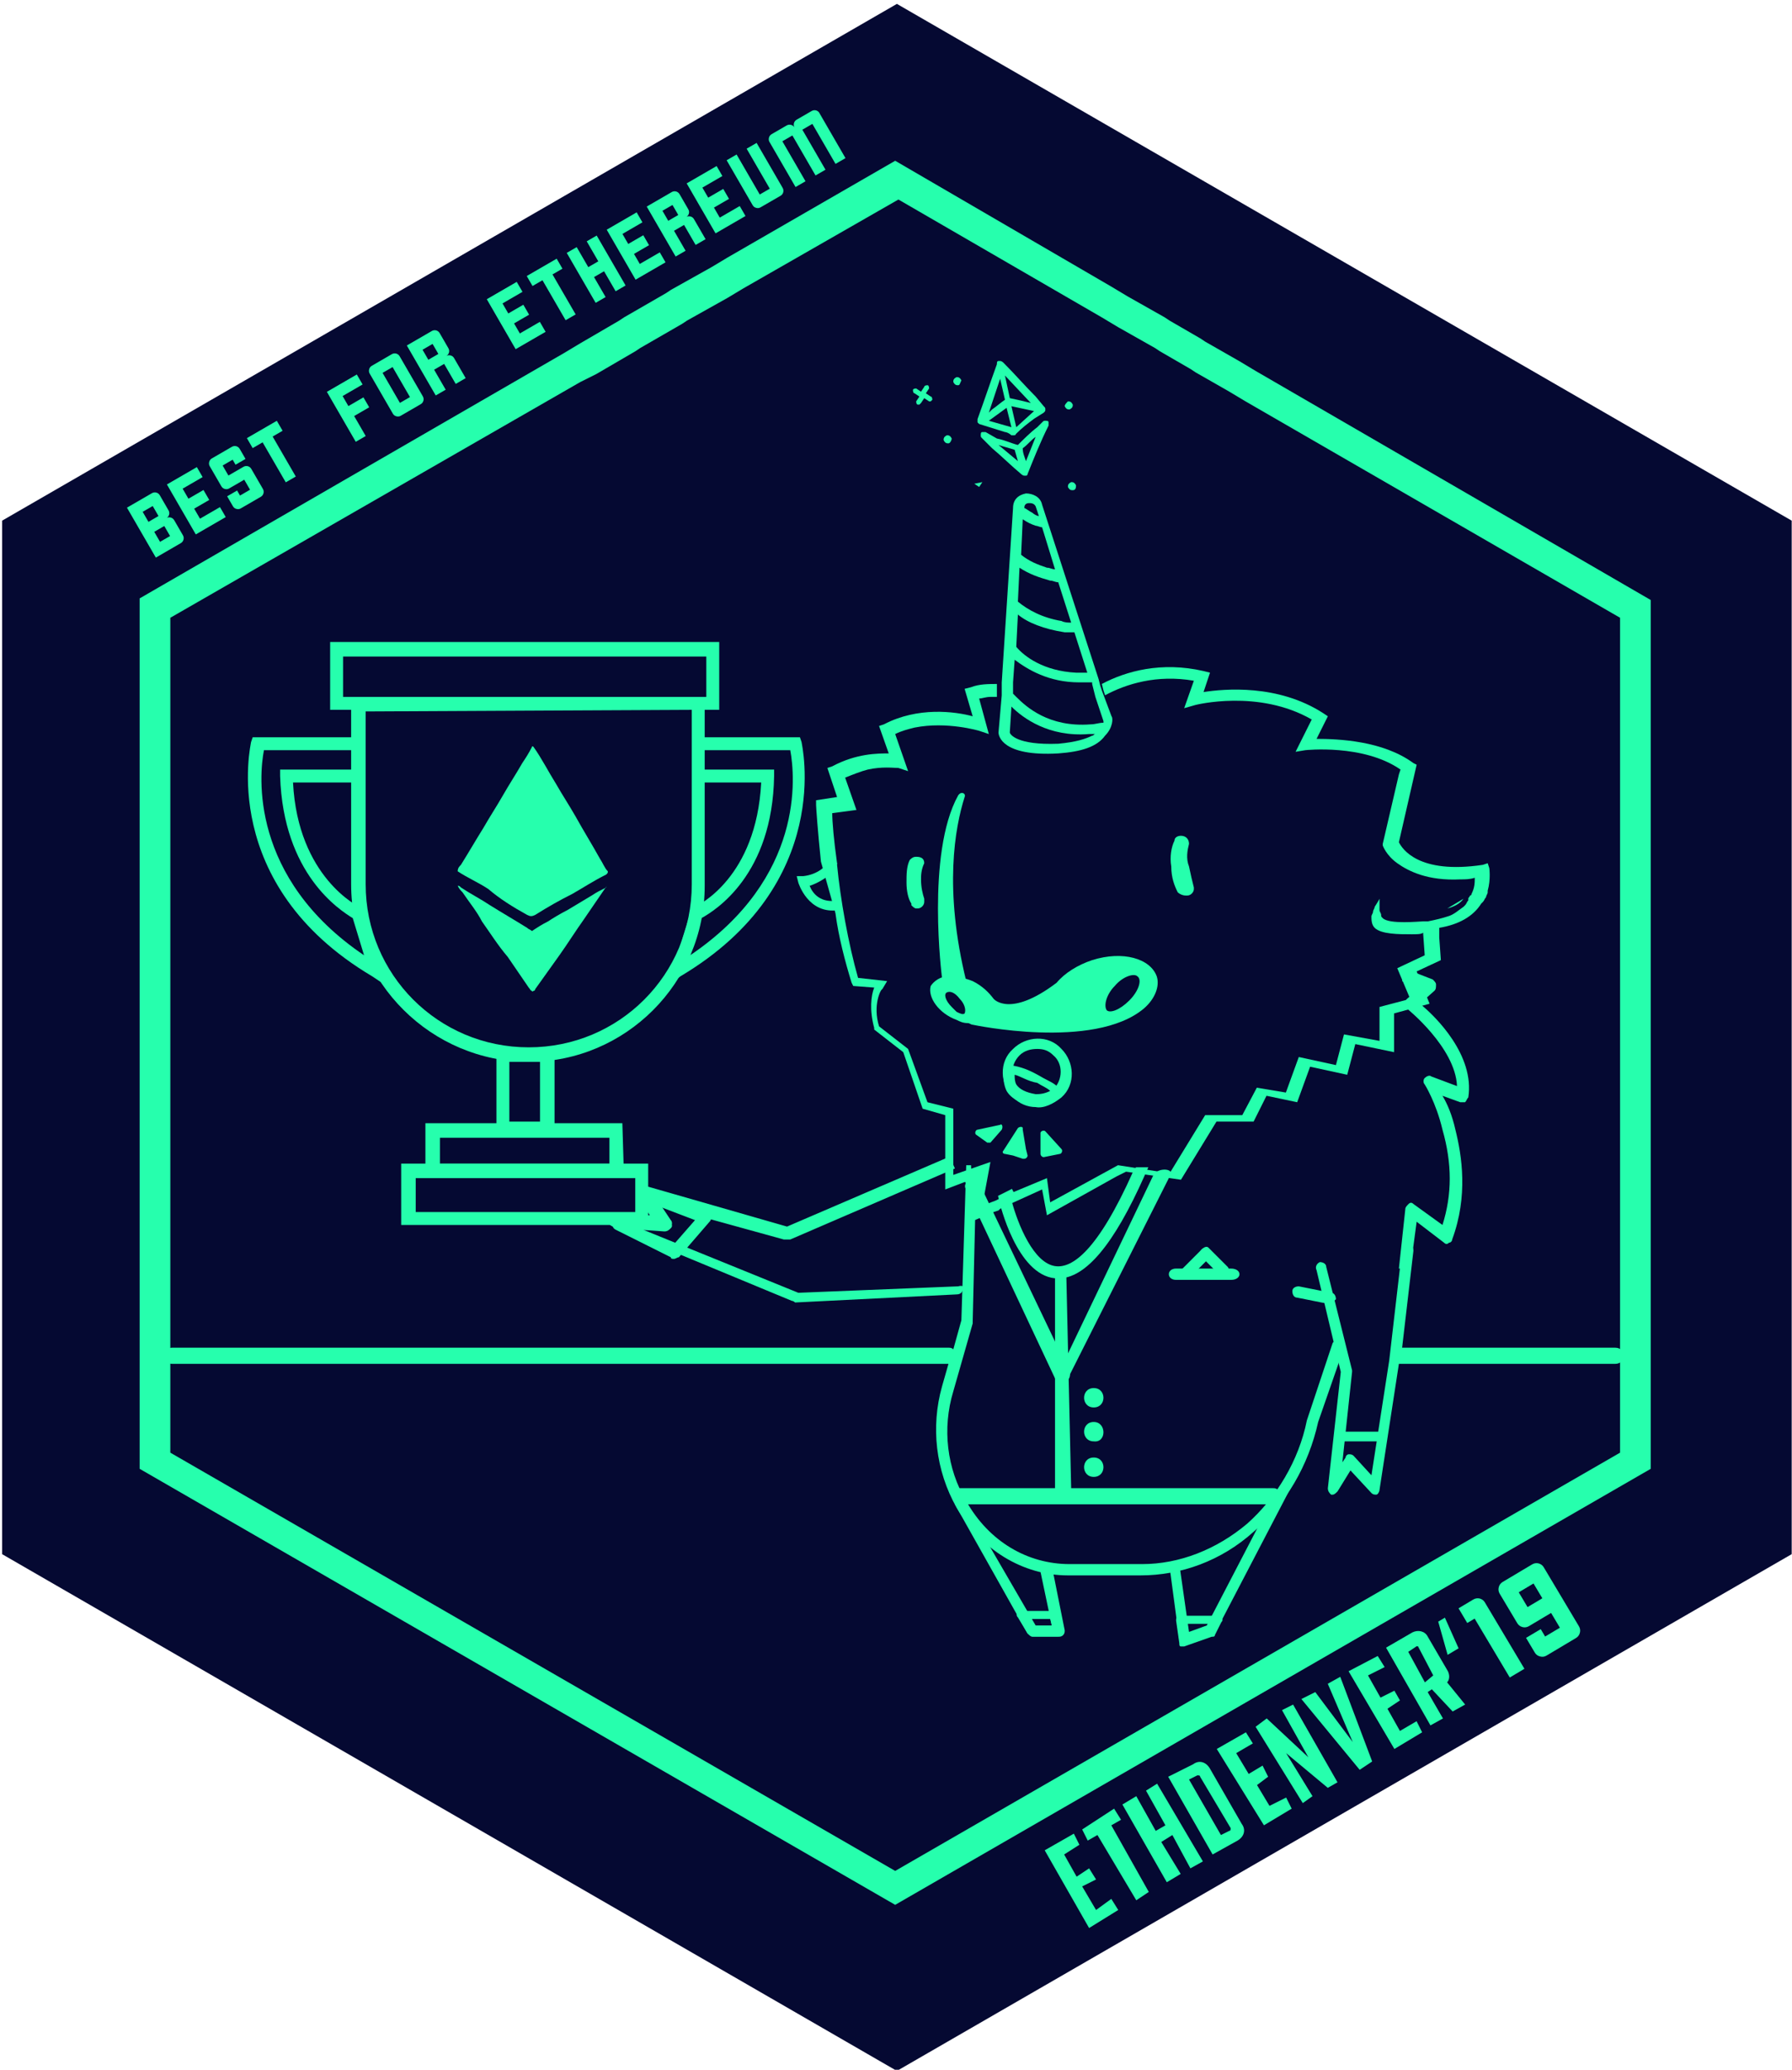 <svg xmlns="http://www.w3.org/2000/svg" enable-background="new 0 0 111 128.167" viewBox="0 0 111 128.167"><path fill="#050932" d="m110.981 96.24-55.426 32-55.424-32v-63.999l55.424-32 55.426 32z"/><g fill="#26ffad"><path d="m77.75 22.955-1-.6-2.1-1.2-.3-.2-1.9-1.1-.3-.2-2.3-1.3-1-.6-13.4-7.8-10.4 6-1 .6-2.5 1.4-.3.2-2.6 1.5-.3.2-2.4 1.4-1 .6-26.3 15.2v53.9l46.8 27 46.8-27v-53.8zm22.6 67-44.9 25.9-44.9-25.9v-51.7l25.4-14.6 1-.5 2.4-1.4.3-.2 2.6-1.5.3-.2 2.5-1.4 1-.6 9.6-5.5 12.6 7.3 1 .6 2.3 1.3.3.2 1.9 1.1.3.2 2.1 1.2 1 .6 23.2 13.4z"/><path d="m32.65 56.655c.2.1.3.1.5 0 .8-.5 1.5-.9 2.3-1.3.7-.4 1.3-.8 2.1-1.2.1-.1.1-.1.1-.2-.2-.2-.3-.5-.5-.8-.5-.9-1-1.7-1.5-2.6-.4-.7-.8-1.3-1.2-2-.5-.8-.9-1.6-1.4-2.3-.1-.1-.1 0-.1 0-.2.4-.4.7-.6 1-.4.7-.8 1.3-1.2 2s-.8 1.3-1.2 2c-.5.8-.9 1.5-1.4 2.3-.1.1-.2.2-.2.4.6.4 1.3.7 1.9 1.1.7.6 1.5 1.1 2.4 1.6z"/><path d="m36.65 55.455c-.5.3-1 .6-1.5.9-.4.2-.9.5-1.2.7-.4.2-.7.4-1 .6-.1-.1-.2-.1-.3-.2-.8-.5-1.5-.9-2.3-1.4-.6-.4-1.2-.7-1.8-1.1-.1-.1-.1-.1-.2-.1.1.2.2.3.3.4.4.6.9 1.2 1.2 1.8.5.7 1 1.5 1.6 2.2.4.6.9 1.3 1.3 1.9.1.1.1.2.2.2 0 0 0 .1.1 0 .1 0 .1-.1.1-.1.5-.7 1-1.4 1.5-2.1s1-1.5 1.5-2.2c.4-.6.9-1.3 1.3-1.9.1-.1.1-.2.2-.2-.1 0-.1.1-.1.1-.4.2-.6.3-.9.5z"/><path d="m32.75 65.755c-6 0-11-4.9-11-11 0-.2 0-.5 0-.7v-10.8h21.9v11 .6c0 6-4.9 10.9-10.9 10.9zm-10.1-21.7v10 .7c0 5.6 4.5 10.1 10.1 10.1s10.1-4.5 10.1-10.1c0-.2 0-.4 0-.6v-10.2z"/><path d="m44.55 43.955h-24.1v-4.2h24.1zm-23.3-.8h22.5v-2.5h-22.5z"/><path d="m34.35 70.355h-3.6v-5.4h3.6zm-2.8-.9h1.9v-3.7h-1.9z"/><path d="m38.65 72.855h-12.3v-3.3h12.2zm-11.4-.8h10.5v-1.6h-10.5z"/><path d="m40.15 75.855h-15.3v-3.8h15.3zm-14.4-.8h13.6v-2.1h-13.6z"/><path d="m41.35 61.055 1.5-4.8.2-.1c.2-.1 3.8-1.8 4.1-7.7h-3.8v-.8h4.6v.4c-.1 6.1-3.6 8.3-4.5 8.8l-.7 2.3c7.1-4.8 6.5-11.1 6.2-12.7h-5.8v-.8h6.4l.1.3c0 .1 2.1 8.8-7.5 14.5z"/><path d="m23.95 61.055-.9-.6c-9.6-5.7-7.5-14.4-7.5-14.5l.1-.3h6.4v.8h-5.7c-.3 1.5-.9 7.9 6.2 12.7l-.7-2.3c-.8-.5-4.3-2.7-4.5-8.8v-.4h4.6v.8h-3.8c.3 5.9 4.1 7.7 4.1 7.7l.2.1z"/><path d="m59.35 79.655-9.9.4-9.6-3.9h1.3c.2 0 .3-.1.4-.2s.1-.3 0-.4l-.6-.9 7.6 2.1h.4l10.2-4.4c-.1-.2-.2-.5-.3-.7h-.1l-10 4.3-8.7-2.5c-.2-.1-.4 0-.5.1s-.2.3-.1.4l.8 1.3h-2.1c-.2 0-.4.1-.4.3-.1.2 0 .3.2.4l11.1 4.6c.1 0 .2.1.2.1l10-.5c.3 0 .4-.2.4-.4.2 0 0-.2-.3-.1z"/><path d="m41.75 77.955c-.1 0-.2 0-.2-.1l-3.4-1.7c-.2-.1-.2-.2-.2-.4.1-.1.2-.2.4-.2h2.2l-.9-1.3c-.1-.1-.1-.3.1-.4.1-.1.3-.1.5-.1l3.6 1.4c.1 0 .2.1.2.2s0 .2-.1.3l-1.9 2.2c-.1 0-.2.1-.3.1m-2-1.8 1.9 1 1.4-1.6-2.1-.8.6 1c.1.1.1.2 0 .3s-.2.2-.4.2z"/><path d="m83.05 82.755-.2.2c-.1 0-.2.1-.3.2l-1.6 4.8c-.5 2.5-1.9 4.8-3.7 6.4-1.9 1.6-4.2 2.5-6.5 2.5h-4.5c-2.6 0-5-1.4-6.4-3.9-1.2-2-1.5-4.5-.8-6.8l1.2-4.2v-.1l.2-8.4c-.2-.4-.3-.9-.3-1.3h-.1c-.1 0-.1 0-.2 0l-.3 9.6-.5 1.8c-.1-.1-.2-.1-.3-.1h-48.1c-.6 0-.6 1 0 1h48.1l-.4 1.4c-.7 2.5-.4 5.2.9 7.5 1.5 2.6 4.1 4.2 6.9 4.2h4.5c2.5 0 5-.9 7-2.7 2-1.7 3.4-4.1 4-6.8l1.6-4.6.1-.1c-.3 0-.3-.3-.3-.6z"/><path d="m87.95 62.155.9-.8c.1-.1.1-.2.1-.4 0-.1-.1-.2-.2-.3l-1.8-.7c0 .3 0 .5-.1.8l1.1.4-.8.7c-.1.1-.1.2-.1.3s.1.2.1.3c0 0 3 2.4 3.1 4.8l-1.6-.6c-.1-.1-.3 0-.4.1s-.1.3 0 .4c0 0 .7 1.1 1.1 2.8.6 2.1.6 4 0 5.9l-1.8-1.3c-.1-.1-.2-.1-.3 0s-.2.2-.2.3l-.4 3.7h.1c.2 0 .4 0 .6.1l.4-3 1.7 1.3c.1.1.2.1.3 0 .1 0 .2-.1.2-.2 1-2.7.6-5.2.2-6.8-.2-.9-.5-1.6-.8-2.1l1.1.4h.3c.1-.1.1-.2.2-.3.4-2.6-2-5-3-5.8z"/><path d="m100.05 83.455h-13.2l.7-6c0-.2-.1-.4-.3-.4s-.4.1-.4.3l-.8 6.9-1.1 7.1-1.1-1.2c-.1-.1-.2-.1-.3-.1s-.2.1-.2.2l-.2.3.6-5.6v-.1l-1.6-6.4c0-.2-.2-.3-.4-.3-.2.1-.3.3-.2.5l1.5 6.3-.8 7.2c0 .2.1.3.2.4h.1c.1 0 .2-.1.3-.2l.8-1.3 1.3 1.4c.1.1.2.1.3.1s.2-.2.2-.3l1.2-7.8h.1 13.3c.7 0 .7-1 0-1z"/><path d="m82.35 80.755c-.1 0-.1 0 0 0l-2-.4c-.2 0-.3-.2-.3-.4s.2-.3.4-.3l2 .4c.2 0 .3.2.3.4-.1.1-.3.3-.4.3"/><path d="m64.35 96.855.8 3.8h-1l-3.6-6.2.1.1s0 0 0-.1c-.1-.1-.1-.1-.1-.2-.2-.2-.4-.5-.5-.7-.1-.1-.1-.2-.1-.3h-.1c-.1-.1-.3-.1-.4.1-.1.1-.3-.3-.3-.2l4.5 8c.1.1.2.2.3.2h1.6c.1 0 .2 0 .3-.1s.1-.2.1-.3l-.8-4c-.4 0-.6-.1-.8-.1z"/><path d="m79.95 91.355c-.2-.1-.3 0-.3.1l-.5.8c-.1-.1-.2-.1-.3-.1h-12.5l-.3-13.2c0-.6-.7-.4-.7.2v13h-6.1c-.6 0-.3 1 .3 1h19.1l-3.9 7.5-1.1.4-.6-4.2c-.2.1-.4.2-.6.2l.6 4.5c0 .1.1.2.2.2s.1 0 .2 0h.1l1.6-.6c.1 0 .1-.1.2-.2l4.9-9.4c0 .1-.1-.1-.3-.2z"/><path d="m65.55 101.255h-1.6c-.1 0-.2-.1-.3-.1l-.6-1c-.1-.1-.1-.2 0-.3s.2-.1.3-.1h2c.1 0 .3.1.3.2l.2 1c0 .1 0 .2-.1.2 0 .1-.1.1-.2.1m-1.5-.6h1.1l-.1-.4h-1.2z"/><path d="m73.35 101.955c-.1 0-.1 0-.2 0s-.1-.1-.1-.2l-.2-1.4c0-.1 0-.2.1-.2.1-.1.1-.1.2-.1h2.2c.1 0 .2.1.3.1.1.1.1.2 0 .3l-.4.8c0 .1-.1.1-.2.1l-1.7.6c.1 0 .1 0 0 0m.2-1.4.1.7 1.1-.4.1-.3z"/><path d="m71.45 72.755-5.7 11.9c-.3.6.1 1.3.4.7l6.3-12.5c.4-.5-.7-.6-1-.1z"/><path d="m66.25 84.955-5.5-11.5c.3-.2.2-.9-.3-.9-.1-.1-.2-.1-.3-.1-.5 0-.6.6-.3.8-.1.1-.1.3 0 .4l5.5 11.7c.2.6 1.1.2.9-.4z"/><path d="m67.75 90.255c-.8 0-.8 1.2 0 1.2s.8-1.2 0-1.2z"/><path d="m67.75 88.055c-.8 0-.8 1.2 0 1.2.8.1.8-1.2 0-1.2z"/><path d="m67.75 85.955c-.8 0-.8 1.2 0 1.2s.8-1.2 0-1.2z"/><path d="m76.25 78.555h-3.4c-.6 0-.6.7 0 .7h3.4c.7 0 .7-.7 0-.7z"/><path d="m76.05 78.455-1.2-1.2c-.2-.2-.7.3-.5.5l1.2 1.2c.3.2.7-.3.5-.5z"/><path d="m73.75 79.055 1.2-1.2c.2-.2-.3-.7-.5-.5l-1.2 1.2c-.2.2.3.7.5.5z"/><path d="m68.837 117.587-.945.688-.86-1.461.86-.43-.43-.688-.774.516-.773-1.375.945-.602-.344-.688-1.805 1.031 2.75 4.813 1.805-1.117z"/><path d="m70.384 117.673.774-.516-2.321-4.126.602-.344-.43-.688-1.977 1.289.344.688.602-.344z"/><path d="m74.51 115.266-2.836-4.813-.688.43 1.203 2.149-.602.344-1.203-2.149-.86.516 2.75 4.813.86-.516-1.203-1.977.688-.43 1.117 2.063z"/><path d="m72.361 110.023 2.75 4.813 1.547-.86c.43-.258.516-.688.258-1.031l-1.977-3.438c-.258-.43-.688-.516-1.031-.258zm3.868 3.18c0 .086 0 .172-.086.172l-.516.258-1.977-3.438.516-.258c.086 0 .172 0 .172.086z"/><path d="m77.604 107.96-.43-.688-1.805 1.031 2.922 4.727 1.719-1.031-.344-.688-1.031.516-.773-1.289.688-.516-.344-.688-.86.516-.773-1.289z"/><path d="m81.042 108.82-2.579-2.407-.688.516 2.922 4.727.602-.43-1.633-2.664 2.579 2.149.602-.344-2.75-4.813-.688.344z"/><path d="m82.245 104.265 1.547 3.61-2.321-3.094-.86.43 3.61 4.383.774-.516-1.977-5.243z"/><path d="m86.371 108.304 1.719-1.031-.344-.688-1.031.602-.774-1.375.774-.516-.344-.602-.86.43-.774-1.375 1.031-.516-.43-.688-1.805.945z"/><path d="m89.637 104.179c.172-.172.172-.516 0-.774l-1.203-2.063c-.172-.344-.602-.43-.946-.258l-1.633.946 2.75 4.813.774-.43-.946-1.633.258-.172 1.289 1.375.774-.43zm-.86-.43-.516.43-1.031-1.891.516-.344h.086z"/><path d="m50.15 54.855c.6-.2 1-.5 1.4-.8-.1-.3-.1-.5-.1-.8-.3.4-.8.9-1.7 1h-.4l.1.4s.6 2 2.5 1.7h.1c0-.2-.1-.4-.1-.6-1.1.2-1.6-.4-1.8-.9z"/><path d="m50.15 54.855c.1.2.2.4.4.5-.2-.1-.3-.3-.4-.5"/><path d="m85.55 88.655h-2.5c-.6 0-.5.6 0 .6h2.5c.5 0 .5-.6 0-.6z"/><path d="m51.75 56.555c.2 1.5.6 3 1 4.3l.1.2 1.3.1c-.2.5-.3 1.4 0 2.5v.1l1.8 1.4 1.2 3.5 1.4.4v4.6l2.1-.8-.5 2.8 1.4-.6.3-.1.1-.1.4-.2 2.2-1 .3 1.6 4.3-2.4.6-.3 3.4.5 2.2-3.6h2.3l.8-1.6 1.9.4.8-2.2 2.3.5.5-1.9 2.4.5v-2.4l2.2-.6-.8-2 1.5-.7-.1-1.4v-.6c1.2-.2 2.1-.7 2.6-1.5l.1-.1c.1-.1.1-.2.2-.3 0-.1.1-.2.1-.3v-.1c.2-.7.1-1.4.1-1.4l-.1-.3-.3.1c-4 .6-5-1-5.2-1.4l1.1-4.8-.2-.1c-1.9-1.4-4.7-1.5-6-1.5l.7-1.4-.3-.2c-2.8-1.8-6.1-1.5-7.4-1.3l.4-1.2-.4-.1c-2.6-.6-4.8 0-6.3.8l.1.4.1.3c1.3-.7 3.2-1.3 5.5-.9l-.6 1.7.7-.2s3.9-1 7.2.9l-1 2 .6-.1s3.6-.4 5.9 1.2l-.1.3-1 4.3v.1s.2.6.9 1.1 1.9 1.1 3.9 1c.3 0 .6 0 .9-.1 0 .3 0 .6-.2 1 0 0 0 .1-.1.1 0 .1-.1.1-.1.2v.1c-.1.1-.1.2-.2.3 0 0 0 0-.1.1-.3.2-.6.5-1 .6-.3.1-.7.2-1.2.3h-.3c-.2 0-2.1.2-2.5-.2-.1-.1-.1-.1-.1-.2s-.1-.2-.1-.3 0-.2 0-.3c0-.2 0-.4 0-.4s-.1.2-.3.5c0 .1-.1.2-.1.3s-.1.2-.1.3c0 .2 0 .5.2.7.4.4 1.5.4 2.3.4.3 0 .6 0 .7-.1l.1 1.4-1.7.8.8 1.9-1.9.5v2.1l-2.2-.4-.5 1.9-2.3-.5-.8 2.2-1.8-.3-.9 1.7h-1-1.3l-2.2 3.6-3.2-.5-4.2 2.3-.2-1.5-2.4 1-.4.2-.4.2-.8.3.5-2.7-2.3.8v-4.1l-1.6-.4-1.2-3.3-1.8-1.4c-.4-1.3.1-2.3.2-2.3l.3-.5-1.8-.2c-.6-2.1-1.1-4.9-1.3-7 0-.1 0-.1.1-.1h-.1c-.2-1.4-.3-2.6-.3-3.1l1.5-.2-.7-2c.5-.2 1-.4 1.4-.5.9-.2 1.6-.1 1.9-.1l.6.2-.8-2.3c.4-.2.8-.3 1.2-.4 2-.4 4 .2 4 .2l.6.2-.6-2.2c.2 0 .4-.1.7-.1h.4v-.4c-.1 0-.2 0-.3 0h.3v-.4c-.5 0-1.1 0-1.6.2l-.4.1.5 1.7c-1.1-.3-3.4-.6-5.5.5l-.3.1.6 1.7c-.7 0-2 0-3.5.8l-.3.1.6 1.8-1.3.2v.3c0 .1.1 1.6.3 3.5z"/><path d="m57.25 53.455c0-.3-.2-.4-.5-.4-.2 0-.3.1-.4.2-.2.4-.2.9-.2 1.4s.1 1 .3 1.3v.1c.1.1.2.2.3.2h.1c.2 0 .4-.2.4-.4 0 0 0 0 0-.1 0 0 0 0 0-.1-.1-.3-.2-.7-.2-1.2 0-.2 0-.6.2-1z"/><path d="m73.65 52.255c0-.3-.2-.5-.5-.5-.2 0-.4.1-.4.3-.2.4-.3 1-.2 1.6 0 .7.2 1.2.4 1.6.1.1.3.2.5.2h.1c.2 0 .4-.2.4-.4v-.1c-.1-.4-.2-.8-.3-1.3-.2-.5-.1-1 0-1.4z"/><path d="m91.95 55.055c0-.1 0 0 0 0z"/><path d="m60.05 75.555 1.4-.6z"/><path d="m64.45 71.455c0 .1.1.2.2.2l1-.2c.1 0 .2-.2.1-.3l-1-1.1c-.1-.1-.3 0-.3.1"/><path d="m90.65 55.655-1 .6c.4-.1.8-.3 1-.6z"/><path d="m63.05 69.855-.9 1.4c-.1.1 0 .2.1.2l.5.1.3.1.3.1h.1c.1 0 .2-.1.2-.2l-.1-.4-.1-.6-.1-.6v-.1c0-.1-.2-.1-.3 0z"/><path d="m61.95 69.655-1.4.3c-.1 0-.2.2-.1.3l.7.5h.2l.7-.8c.1-.2 0-.4-.1-.3z"/><path d="m59.75 49.355c.1-.2-.2-.4-.4-.1-2 3.6-1 11.3-1 11.3.4 0 1 0 1.5.2-1.4-5.7-.7-9.5-.1-11.4z"/><path d="m68.85 44.355-.3-.8-.3-.8-.1-.3-.1-.4-3.5-10.8c-.1-.5-.6-.7-1-.7-.5.1-.8.4-.8.9l-.7 10.8v.4.4l-.2 2.3c0 .2.2 1.5 3.7 1.3 1.4-.1 2.4-.4 2.9-1.1.5-.5.5-1.1.4-1.2zm-3.3 1.7c-2.6.1-3-.6-3-.7l.1-1.6c.7.7 2.3 1.9 4.8 1.7h.2s.1 0 .2 0c-.1 0-.1.1-.2.1-.4.2-1 .4-2.1.5zm-2.1-14.6c0-.2.1-.3.3-.3.1 0 .3 0 .4.2l.2.6c-.1 0-.3-.1-.4-.2-.2-.1-.3-.2-.5-.3zm.7 1.1c.1 0 .3.1.4.1l.8 2.6c-.2 0-.3-.1-.5-.1-.6-.2-1.1-.4-1.6-.8l.1-2.2c.3.2.5.3.8.4zm.9 3.4c.2 0 .3.1.5.1l.8 2.5c-.2 0-.4 0-.6-.1-1.2-.2-2.1-.7-2.7-1.2l.1-2.1c.6.4 1.2.6 1.9.8zm.9 3.2h.6l.8 2.5c-.3 0-.5 0-.7 0-2-.1-3.2-1-3.7-1.6l.1-2c.6.5 1.6.9 2.9 1.1zm-3.2 3.1.1-1.4c.8.6 2.1 1.4 4 1.4h.5.3v.1l.1.4.1.4.5 1.5v.1c-.3 0-.5.1-.8.1-2.6.2-4-1.1-4.6-1.7-.1-.1-.2-.2-.2-.2v-.1z"/><path d="m59.25 63.155c.2.1.4.2.7.2.1 0 .2.1.3.1 0 0 7.5 1.6 10.6-1 .7-.6 1-1.4.8-2-.4-1.1-2.1-1.6-4-1-.9.3-1.7.8-2.2 1.4-2.9 2.2-3.9 1-3.9 1-.3-.4-.7-.8-1.3-1.1-.5-.2-1-.3-1.5-.3s-.9.3-1.1.6c-.2.7.5 1.7 1.6 2.1zm9.8-2.1c.5-.6 1.2-.8 1.4-.6.3.2.1.9-.5 1.5s-1.2.8-1.4.6c-.2-.3 0-1 .5-1.5zm-10.4.4c.2-.1.5 0 .8.4.3.3.4.7.3.9-.1.1-.3 0-.5-.1-.1-.1-.2-.2-.3-.3-.4-.4-.5-.8-.3-.9z"/><path d="m64.15 68.455h-.1c-.8-.1-1.4-.4-1.7-.9-.2-.4-.2-.9-.2-1s0-.2.1-.4c0-.2.2-.3.3-.2.7.1 1.2.3 1.9.7.5.3.9.4 1.2.8.1.1.1.3 0 .4s-.2.3-.4.3c-.3.3-.8.3-1.1.3zm-1.3-1.9c0 .2 0 .4.1.6.2.3.6.5 1.2.6v.3-.3c.2 0 .5 0 .9-.2-.2-.2-.5-.3-.8-.5-.6-.1-1-.4-1.4-.5z"/><path d="m64.15 68.555c-.5 0-1-.2-1.4-.6-.8-.8-.9-2.2 0-3 .8-.8 2.2-.9 3 0 .8.8.9 2.2 0 3-.5.4-1.1.7-1.6.6zm.1-3.6c-.4 0-.8.1-1.1.4-.6.6-.6 1.6 0 2.1.6.6 1.6.6 2.1 0 .6-.6.6-1.6 0-2.1-.3-.3-.6-.4-1-.4z"/><path d="m64.05 25.455-1.1 1-.3-1.3zm-.2-.5c-.4-.1-.8-.2-1.3-.3-.1-.5-.2-.9-.3-1.4zm-2.6 1.1 1.1-.8.3 1.2zm.7-2.6c.1.4.2.9.3 1.3-.3.2-.5.4-.8.6l-.2.2zm2.7 2.1c.1-.1.1-.1.1-.2s0-.1-.1-.2l-.5-.6c-.7-.7-1.3-1.4-2-2.1 0 0-.1-.1-.2-.1h-.1c-.1 0-.1.1-.1.2-.4 1.1-.8 2.3-1.2 3.4v.2s.1.1.1.1l1.6.5c.1 0 .3.1.4.2h.1s.178.018.178-.082c.4-.4.741-.653 1.141-.953z"/><path d="m63.35 27.755c.3-.2.5-.5.8-.7l-.6 1.5c-.1-.3-.2-.5-.2-.8m-1.5-.2c.3.1.7.2 1 .3l.2.7zm-.8-.8s-.1 0-.2 0-.1.1-.1.2 0 .1.1.2.1.1.2.2l.4.4c.6.5 1.2 1.1 1.8 1.6 0 0 .1.1.2.1h.1c.1 0 .1-.1.1-.1.4-1 .8-2 1.3-3 0 0 0-.1 0-.2s-.1-.1-.2-.1-.1 0-.2.1l-.1.1-.2.2c-.4.3-.8.7-1.2 1.1-.4-.1-.8-.3-1.3-.4z"/><path d="m58.75 27.455c-.1 0-.2 0-.3-.2 0-.1 0-.2.2-.3.1 0 .2 0 .3.2 0 .1-.1.3-.2.3"/><path d="m66.45 30.355c-.1 0-.2 0-.3-.2 0-.1 0-.2.2-.3.1 0 .2 0 .3.2 0 .1 0 .3-.2.3"/><path d="m67.15 28.355.1-.3"/><path d="m56.95 24.555-.3-.2c-.1 0-.1-.2-.1-.2 0-.1.2-.1.2-.1l.3.2.2-.3c0-.1.2-.1.2-.1.1 0 .1.2.1.2l-.2.3.3.2c.1 0 .1.2.1.2l-.1.1h-.1l-.3-.2-.2.3-.1.1h-.1c-.1 0-.1-.2-.1-.2z"/><path d="m60.35 29.955.3.2.2-.3"/><path d="m59.35 23.855c-.1 0-.2 0-.3-.2 0-.1 0-.2.2-.3.1 0 .2 0 .3.2-.1.2-.1.3-.2.3"/><path d="m66.15 24.855c.1 0 .2 0 .3.2 0 .1 0 .2-.2.3-.1 0-.2 0-.3-.2 0-.1.1-.2.2-.3"/><path d="m65.544 79.166c-.066 0-.132-.003-.197-.009-2.369-.228-3.418-4.629-3.461-4.816l-.066-.288.863-.433.336.67-.33.166c.347 1.276 1.322 3.82 2.729 3.954.98.099 2.545-.865 4.79-5.907l.143.064v-.286h.777l-.234.527c-1.903 4.274-3.656 6.358-5.349 6.358z"/><g><path d="m10.305 32.082c.084-.048.174-.059.272-.034.094.025.164.081.215.168.119.207.299.517.537.927.051.087.062.177.039.27-.027.097-.082.17-.166.219-.207.12-.518.3-.932.54-.137.079-.342.198-.617.357-.078-.137-.199-.343-.357-.617-.08-.14-.201-.347-.359-.621-.078-.137-.199-.343-.357-.616-.041-.07-.09-.157-.15-.261s-.129-.224-.209-.36c-.08-.139-.199-.344-.357-.618.137-.08.342-.199.617-.357.207-.12.518-.3.932-.54.084-.048.174-.06.27-.037.094.027.166.083.215.167.119.207.299.518.539.932.049.084.062.173.039.269-.029.094-.084.166-.168.214zm-1.109.234c.141-.081.348-.201.621-.36-.014-.025-.035-.062-.062-.11-.066-.114-.166-.285-.297-.511-.137.08-.344.199-.621.36.08.137.199.344.359.621zm.717 1.238c.141-.081.348-.201.621-.36-.014-.025-.035-.061-.062-.109-.066-.115-.166-.286-.297-.512-.137.079-.344.199-.621.36.08.137.199.344.359.621z"/><path d="m11.313 30.261c.158.273.279.48.359.621.414-.24.725-.419.932-.54.16.273.279.479.357.616-.414.24-.725.42-.932.54.158.274.279.481.359.621.551-.319.965-.559 1.238-.717.158.274.279.48.357.617-.549.318-.961.557-1.238.717-.273.159-.48.278-.617.357-.078-.138-.148-.258-.209-.361s-.109-.19-.148-.256c-.18-.311-.299-.519-.359-.621-.18-.311-.299-.517-.357-.617-.18-.31-.299-.518-.359-.621-.178-.309-.297-.514-.357-.618.31-.18.516-.299.617-.357.621-.36 1.033-.599 1.238-.717.178.309.297.514.357.618-.549.318-.961.557-1.238.717z"/><path d="m14.591 28.777c-.041-.07-.1-.173-.18-.31-.137.079-.344.199-.621.359.08.137.199.344.359.621.207-.12.518-.3.932-.54.084-.048.174-.062.27-.038.096.027.166.083.215.167.16.277.398.69.717 1.238.051.087.062.177.039.27-.027.097-.082.17-.166.219-.277.16-.69.399-1.238.717-.086.05-.176.061-.272.034-.096-.023-.168-.078-.219-.165-.08-.138-.199-.343-.357-.617.137-.08.344-.199.617-.357.039.068.1.171.18.311.141-.081.348-.201.621-.36-.08-.14-.201-.347-.359-.621-.207.12-.516.299-.928.537-.086.05-.176.063-.27.038-.096-.025-.17-.082-.221-.169-.08-.137-.18-.31-.299-.517-.121-.207-.26-.447-.418-.722-.049-.084-.06-.174-.033-.272.023-.093.08-.165.166-.215.273-.159.688-.398 1.238-.717.084-.048.174-.06.27-.037.094.027.166.083.215.167.08.14.201.347.359.621-.137.08-.344.199-.617.357z"/><path d="m17.505 26.675c-.307.179-.514.298-.617.357.717 1.239 1.195 2.064 1.434 2.477-.31.18-.518.299-.621.359-.717-1.237-1.193-2.062-1.434-2.476-.307.178-.514.297-.617.357-.09-.154-.164-.283-.223-.386-.06-.104-.105-.182-.135-.232.93-.538 1.547-.895 1.855-1.074.158.275.277.48.357.618z"/><path d="m22.653 27.001c-.273.159-.48.278-.617.357-.158-.274-.277-.48-.357-.617-.16-.277-.279-.484-.359-.621-.158-.274-.277-.48-.357-.617-.078-.138-.148-.258-.209-.361-.06-.105-.111-.193-.15-.26-.158-.274-.277-.48-.357-.618.273-.158.48-.277.617-.357.551-.319.965-.558 1.238-.717.16.275.277.48.357.618-.617.358-1.031.598-1.238.717.18.31.299.517.359.621.465-.269.775-.449.932-.54.18.308.299.513.357.616-.465.27-.775.449-.932.54.18.31.299.517.359.621.158.274.279.48.357.617z"/><path d="m24.755 22.062c.318.551.797 1.377 1.434 2.477.051.087.062.177.039.27-.025.098-.082.17-.166.219-.275.16-.69.399-1.238.717-.086.05-.176.061-.272.034-.096-.023-.168-.078-.219-.165-.119-.207-.299-.518-.539-.932-.1-.171-.223-.384-.369-.638-.15-.261-.326-.564-.525-.907-.049-.084-.06-.174-.033-.272.023-.093.08-.165.166-.215.275-.159.688-.398 1.238-.718.084-.048.174-.06.27-.037.094.027.166.083.215.167zm.018 2.887c.141-.081.348-.201.621-.36-.016-.027-.039-.068-.07-.121-.223-.387-.559-.966-1.006-1.737-.137.079-.344.199-.621.359.119.207.299.515.537.927.119.207.299.518.539.932z"/><path d="m27.641 22.044c.084-.049.176-.06.272-.034.094.025.166.081.215.168.16.273.398.686.717 1.238-.137.079-.342.198-.617.357-.158-.274-.397-.688-.717-1.238-.137.079-.344.199-.621.359.158.274.398.687.717 1.238-.137.079-.342.198-.617.357-.158-.274-.397-.687-.717-1.238-.078-.137-.197-.343-.357-.617-.078-.138-.178-.31-.299-.517-.119-.207-.258-.448-.418-.723.137-.08.344-.199.617-.357.207-.12.518-.299.932-.54.084-.049.174-.06.27-.038.094.028.166.084.215.168.119.207.301.518.539.932.049.084.062.174.039.269-.027.094-.084.166-.168.214zm-.488-.126c-.014-.025-.035-.061-.062-.109-.066-.114-.166-.285-.297-.512-.137.08-.344.199-.621.36.08.137.199.344.359.621.141-.081.348-.201.621-.36z"/><path d="m31.126 18.789c.158.273.279.48.359.621.414-.24.725-.42.932-.54.16.273.279.48.357.617-.414.24-.725.42-.932.54.158.274.279.481.359.621.551-.319.965-.558 1.238-.717.158.274.279.48.357.617-.549.317-.961.557-1.238.717-.273.159-.48.278-.617.357-.078-.137-.148-.258-.209-.36-.06-.104-.109-.19-.148-.257-.18-.31-.299-.518-.359-.621-.18-.31-.299-.516-.357-.616-.18-.311-.299-.519-.359-.621-.178-.309-.297-.515-.357-.618.31-.18.516-.299.617-.357.621-.36 1.033-.599 1.238-.717.178.309.297.514.357.618-.549.318-.961.557-1.238.717z"/><path d="m34.84 16.637c-.307.179-.514.298-.617.357.717 1.239 1.195 2.064 1.434 2.476-.31.18-.518.3-.621.36-.717-1.237-1.193-2.062-1.434-2.476-.307.178-.514.297-.617.357-.09-.154-.164-.283-.223-.386-.06-.104-.105-.182-.135-.232.93-.538 1.547-.895 1.855-1.074.158.275.277.48.357.618z"/><path d="m36.96 14.585c.316.549.557.962.717 1.239.158.273.279.48.357.617.318.551.559.964.717 1.238-.273.159-.48.278-.617.357-.318-.551-.559-.964-.717-1.238-.273.159-.48.279-.621.36.318.551.559.964.717 1.238-.273.159-.48.278-.617.357-.178-.308-.326-.565-.447-.772-.119-.207-.209-.362-.27-.466-.18-.31-.299-.516-.357-.616-.359-.621-.598-1.035-.717-1.239.31-.18.516-.299.617-.357.357.619.598 1.032.717 1.239.31-.18.518-.3.621-.359-.359-.621-.598-1.035-.717-1.239.273-.159.48-.278.617-.358z"/><path d="m38.555 14.486c.158.273.279.48.359.621.414-.24.725-.419.932-.54.16.273.279.479.357.616-.414.24-.725.42-.932.54.158.274.279.481.359.621.551-.319.965-.559 1.238-.717.16.274.279.48.357.617-.549.318-.961.557-1.238.717-.273.159-.48.278-.617.357-.078-.138-.148-.258-.209-.361-.059-.103-.109-.19-.148-.256-.18-.311-.299-.519-.359-.621-.18-.311-.299-.517-.357-.617-.18-.31-.299-.518-.359-.621-.178-.309-.297-.514-.357-.618.31-.18.516-.299.617-.357.621-.36 1.033-.599 1.238-.717.18.309.297.514.357.618-.549.318-.961.557-1.238.717z"/><path d="m42.501 13.439c.084-.048.174-.059.272-.034.094.025.166.081.215.168.16.274.398.688.717 1.238-.137.08-.342.199-.617.357-.158-.273-.398-.686-.717-1.238-.137.08-.344.199-.621.36.158.274.398.687.717 1.238-.137.08-.342.199-.617.357-.158-.273-.397-.686-.717-1.238-.078-.137-.197-.343-.357-.616-.078-.138-.178-.31-.299-.517-.119-.207-.258-.448-.418-.723.137-.079.344-.199.617-.357.207-.12.518-.3.932-.54.084-.048.174-.06.27-.037.094.027.166.083.215.167.119.207.301.519.539.933.049.083.062.173.039.269-.029.094-.084.166-.168.214zm-.488-.125c-.014-.025-.035-.062-.062-.11-.066-.114-.166-.285-.297-.511-.137.079-.344.199-.621.359.08.137.199.344.359.621.141-.081.348-.201.621-.359z"/><path d="m43.508 11.618c.158.273.279.48.359.621.414-.24.725-.419.932-.54.16.273.279.479.357.616-.414.24-.725.42-.932.54.158.274.279.481.359.621.553-.319.965-.559 1.238-.717.16.273.279.479.357.617-.547.317-.961.557-1.238.717-.273.159-.48.278-.617.357-.078-.138-.148-.258-.209-.361-.059-.103-.109-.19-.148-.256-.18-.311-.299-.519-.359-.621-.18-.311-.299-.517-.357-.617-.18-.31-.299-.518-.359-.621-.178-.309-.297-.514-.357-.618.31-.18.516-.299.617-.357.621-.36 1.033-.599 1.238-.717.18.309.297.515.357.618-.547.318-.961.557-1.238.717z"/><path d="m46.866 8.849c.359.618.896 1.547 1.611 2.783.051.087.062.177.039.27-.025.098-.082.17-.164.219-.277.16-.691.399-1.24.717-.086.05-.176.061-.272.034-.096-.023-.168-.078-.219-.165-.178-.308-.402-.694-.67-1.158-.27-.465-.582-1.007-.941-1.625.137-.079.344-.198.617-.357.316.549.795 1.375 1.434 2.477.141-.081.348-.201.621-.36-.318-.551-.797-1.376-1.434-2.477.137-.08.344-.199.617-.357z"/><path d="m50.758 7.005c.359.621.898 1.55 1.613 2.787-.137.08-.342.199-.617.357-.318-.551-.797-1.377-1.434-2.476-.137.079-.344.199-.621.359.32.551.797 1.377 1.434 2.477-.137.079-.342.198-.617.357-.318-.552-.797-1.377-1.434-2.477-.137.08-.344.199-.621.36.32.551.797 1.377 1.434 2.476-.137.079-.342.198-.617.357-.135-.232-.336-.583-.607-1.05-.111-.193-.25-.434-.418-.722-.168-.29-.363-.629-.588-1.016-.049-.084-.06-.175-.033-.272.023-.093.08-.165.166-.215.205-.118.514-.297.928-.537.088-.05.178-.062.27-.037.098.025.172.08.219.164-.047-.084-.06-.173-.037-.269.027-.095.082-.167.166-.216.207-.12.518-.3.932-.539.084-.049.174-.061.27-.038.096.028.166.084.215.168z"/></g><path d="m89.5 100.172.848 1.899-.68.405-.581-2.058z"/><g><path d="m91.978 99.232c.546.915 1.361 2.284 2.448 4.105-.201.12-.505.301-.908.542-.485-.812-1.21-2.028-2.176-3.649-.104.061-.255.153-.458.273-.059-.099-.133-.224-.223-.377s-.196-.33-.317-.532c.201-.121.504-.301.908-.542.128-.075.262-.098.405-.065.141.039.248.12.322.244z"/><path d="m95.436 100.883c.059.099.149.252.272.458.206-.122.51-.305.915-.546-.122-.206-.304-.511-.546-.915-.304.182-.76.453-1.367.815-.128.076-.26.097-.4.062-.144-.037-.255-.12-.331-.248-.121-.201-.272-.455-.453-.76-.181-.305-.393-.66-.635-1.063-.074-.124-.092-.259-.055-.403.035-.139.116-.246.243-.322.405-.241 1.012-.604 1.825-1.088.124-.074.257-.094.4-.061.139.039.247.121.321.244.485.812 1.21 2.028 2.176 3.648.077.128.096.261.062.399-.037.145-.117.254-.24.328-.408.243-1.017.606-1.825 1.088-.128.076-.262.095-.403.055-.143-.033-.252-.113-.327-.24-.121-.202-.3-.505-.542-.91.202-.12.505-.3.91-.541zm.099-1.912c-.022-.037-.054-.091-.096-.16-.101-.17-.25-.42-.45-.755-.201.121-.507.302-.915.546.121.203.302.508.546.916.206-.123.512-.305.915-.546z"/></g></g></svg>